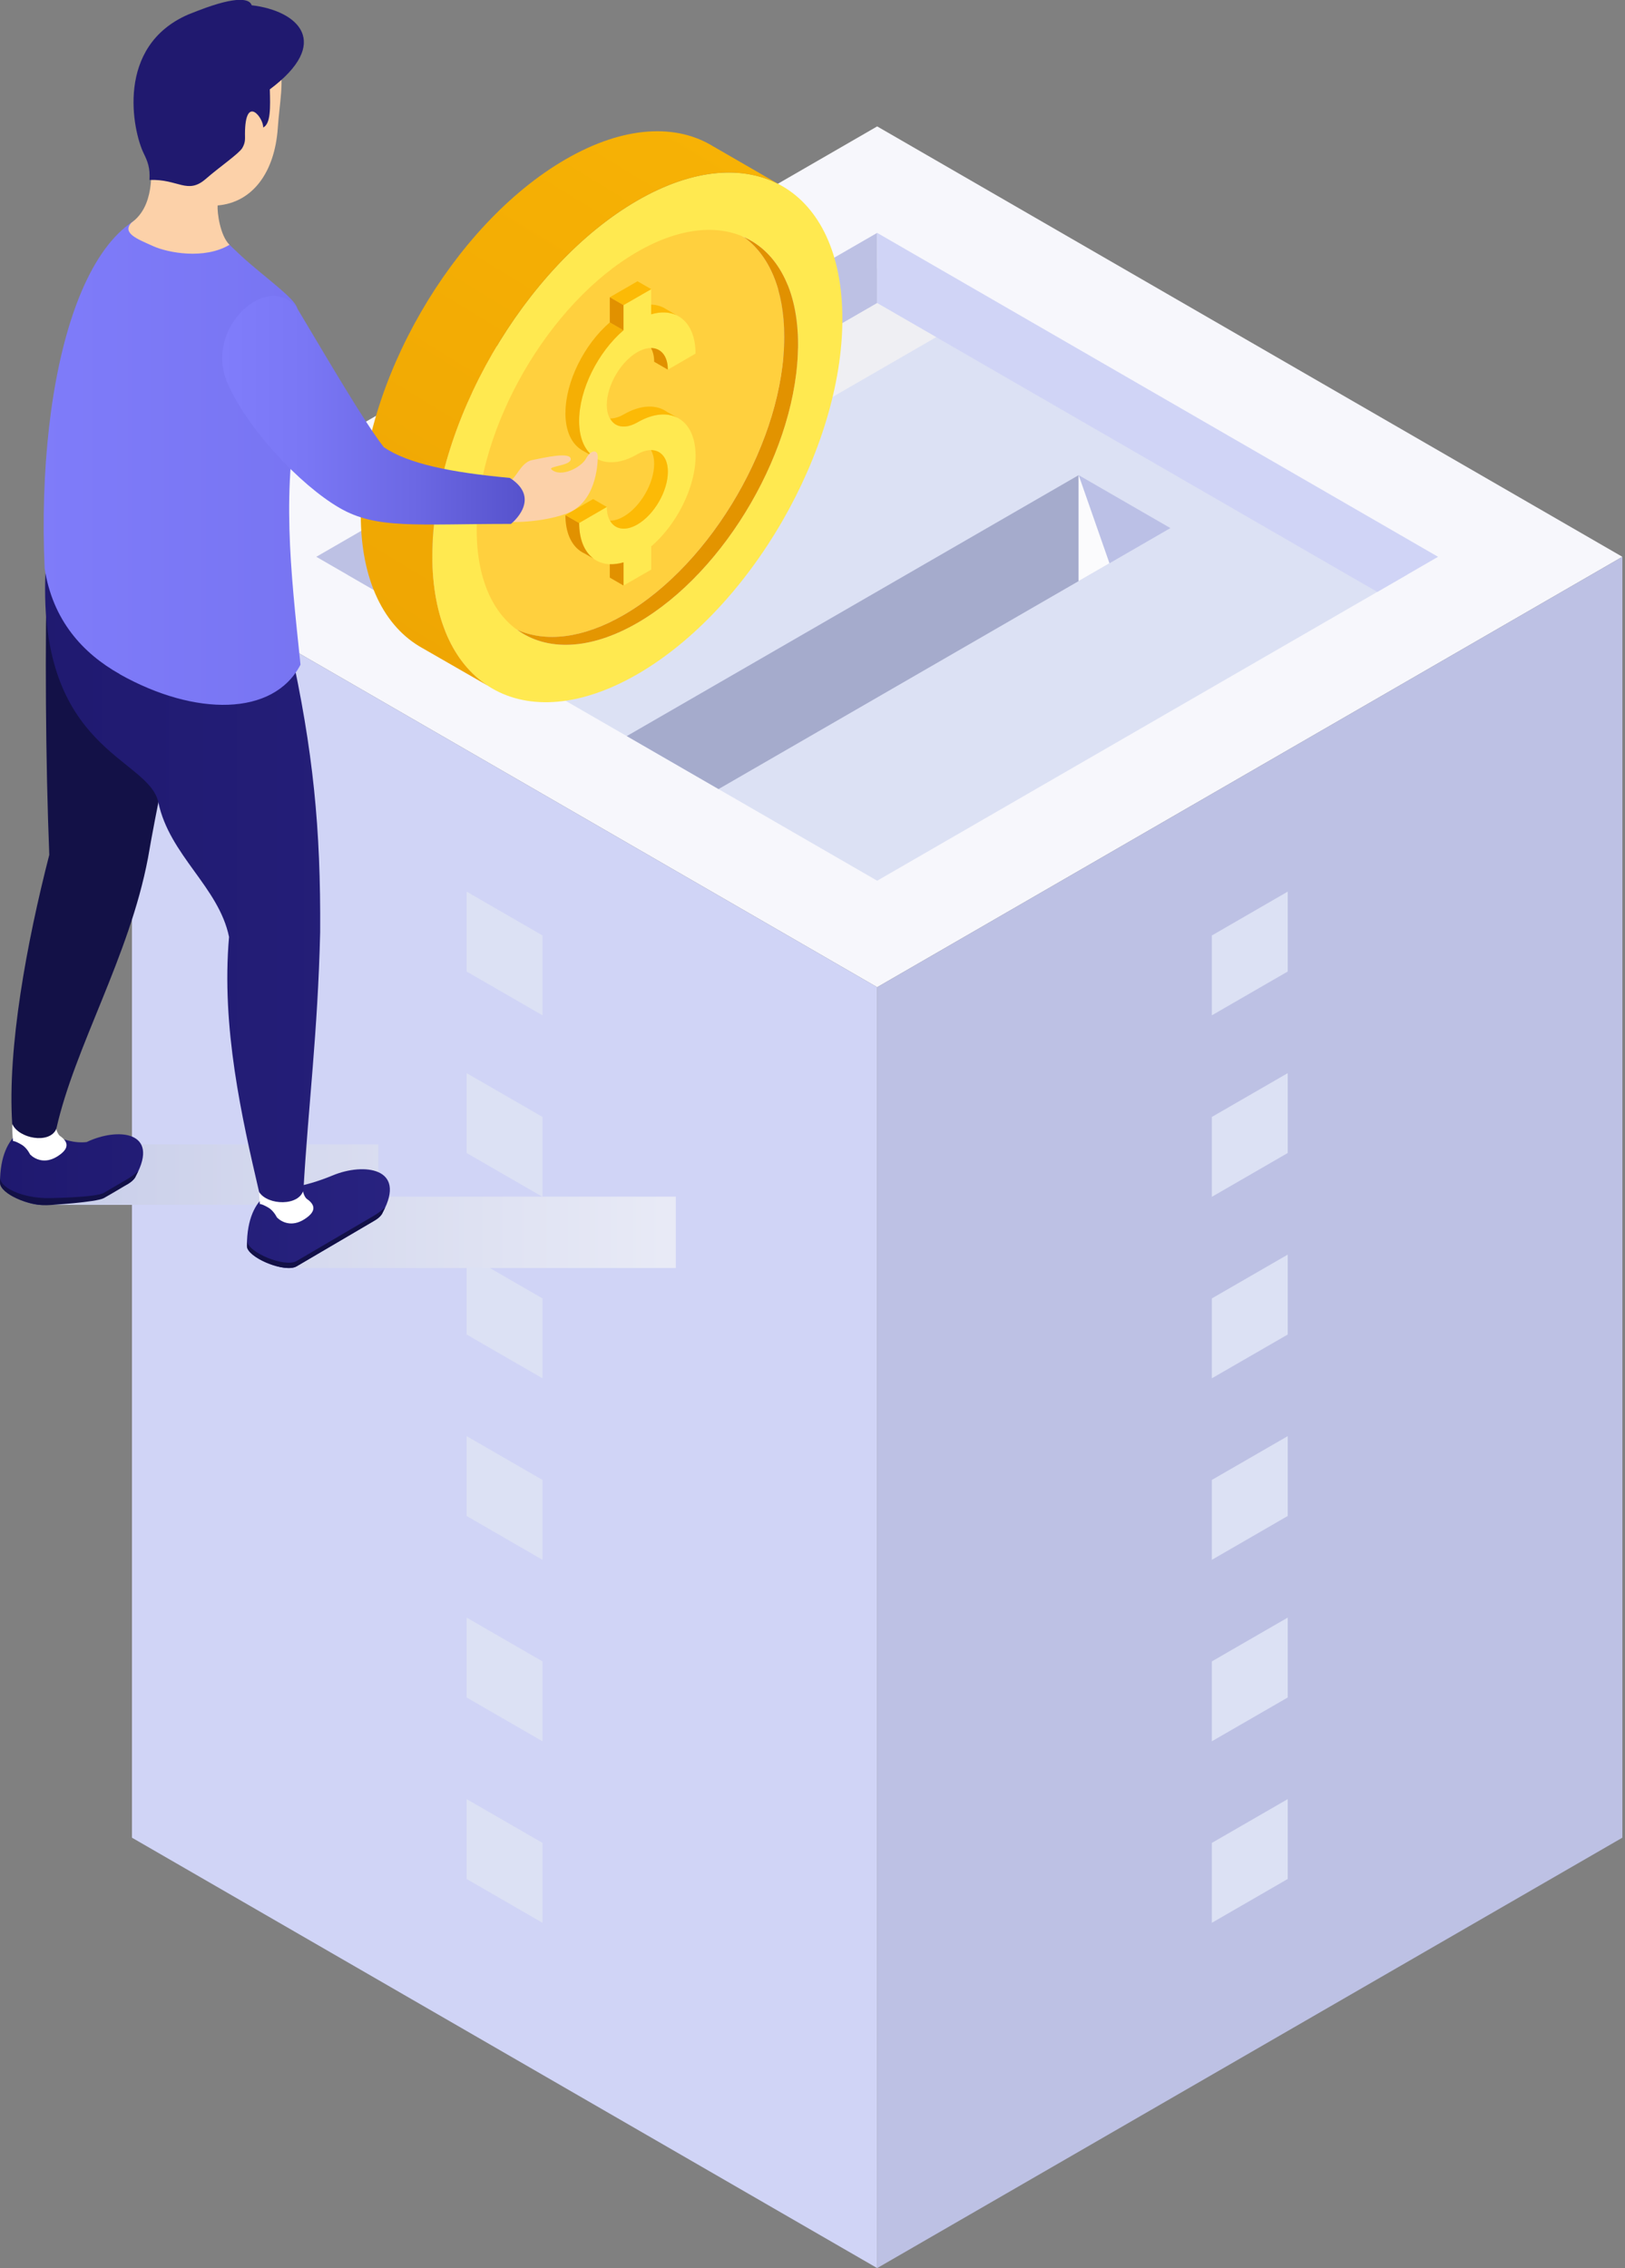 <svg width="86" height="120" viewBox="0 0 86 120" fill="none" xmlns="http://www.w3.org/2000/svg">
<rect x="0" y="0" width="86" height="120" fill="#808080" stroke="none"/>
<path d="M85.86 29.457L46.423 6.687L6.984 29.457L46.423 52.227L85.86 29.457Z" fill="#F7F7FC"/>
<path d="M74.477 30.398L46.423 14.202L18.369 30.398L46.423 46.594L74.477 30.398Z" fill="#DCE1F4"/>
<path d="M85.86 97.222L46.423 119.992V52.227L85.86 29.457V97.222Z" fill="#BDC1E4"/>
<path d="M68.15 51.398L64.135 53.715V49.491L68.15 47.171V51.398Z" fill="#DCE1F4"/>
<path d="M68.15 60.999L64.135 63.318V59.091L68.15 56.774V60.999Z" fill="#DCE1F4"/>
<path d="M68.15 70.602L64.135 72.919V68.692L68.15 66.375V70.602Z" fill="#DCE1F4"/>
<path d="M68.15 80.202L64.135 82.522V78.295L68.15 75.978V80.202Z" fill="#DCE1F4"/>
<path d="M68.15 89.805L64.135 92.122V87.895L68.15 85.578V89.805Z" fill="#DCE1F4"/>
<path d="M68.15 99.406L64.135 101.725V97.498L68.15 95.181V99.406Z" fill="#DCE1F4"/>
<path d="M6.984 97.222L46.423 119.992V52.227L6.984 29.457V97.222Z" fill="#D0D4F6"/>
<path d="M24.696 51.398L28.711 53.715V49.491L24.696 47.171V51.398Z" fill="#DCE1F4"/>
<path d="M24.696 60.999L28.711 63.318V59.091L24.696 56.774V60.999Z" fill="#DCE1F4"/>
<path d="M24.696 70.602L28.711 72.919V68.692L24.696 66.375V70.602Z" fill="#DCE1F4"/>
<path d="M24.696 80.202L28.711 82.522V78.295L24.696 75.978V80.202Z" fill="#DCE1F4"/>
<path d="M24.696 89.805L28.711 92.122V87.895L24.696 85.578V89.805Z" fill="#DCE1F4"/>
<path d="M24.696 99.406L28.711 101.725V97.498L24.696 95.181V99.406Z" fill="#DCE1F4"/>
<path d="M46.423 16.033L19.955 31.313L16.739 29.457L46.423 12.32V16.033Z" fill="#BDC1E4"/>
<path d="M46.423 16.033L72.891 31.315L76.106 29.457L46.423 12.32V16.033Z" fill="#D0D4F6"/>
<path d="M23.08 33.117L49.547 17.836L46.423 16.033L19.955 31.313L23.08 33.117Z" fill="url(#paint0_linear_57_232)" style="mix-blend-mode:multiply"/>
<path d="M33.171 38.943L38.027 41.746L57.086 30.742V25.137L33.171 38.943Z" fill="#A5ABCC"/>
<path d="M57.086 25.137V30.742L61.941 27.938L57.086 25.137Z" fill="#BBC0E6"/>
<path d="M57.086 25.137L58.717 29.801L57.086 30.742V25.137Z" fill="url(#paint1_linear_57_232)" style="mix-blend-mode:multiply"/>
<path d="M24.503 27.628C24.503 22.207 28.309 15.614 33.003 12.904C37.697 10.194 41.506 12.392 41.506 17.813C41.506 23.233 37.697 29.826 33.005 32.537C28.309 35.247 24.503 33.051 24.503 27.628Z" fill="#FFD03E"/>
<path d="M33.73 10.608C27.736 14.068 22.878 22.484 22.878 29.404C22.878 36.324 27.738 39.128 33.73 35.67C39.722 32.21 44.581 23.794 44.581 16.874C44.581 9.954 39.724 7.148 33.73 10.608ZM33.73 32.955C29.036 35.665 25.229 33.467 25.229 28.047C25.229 22.626 29.034 16.033 33.73 13.323C38.426 10.612 42.232 12.809 42.232 18.231C42.232 23.654 38.426 30.245 33.73 32.955Z" fill="#FFE950"/>
<path d="M39.365 12.539C40.697 13.503 41.506 15.315 41.506 17.813C41.506 23.233 37.697 29.826 33.005 32.537C30.843 33.786 28.87 33.989 27.37 33.32C28.927 34.448 31.2 34.416 33.732 32.955C38.428 30.245 42.234 23.652 42.234 18.231C42.234 15.306 41.126 13.323 39.369 12.539H39.365Z" fill="url(#paint2_linear_57_232)"/>
<path d="M37.787 7.77C35.811 6.526 33.029 6.643 29.945 8.422C23.953 11.883 19.093 20.298 19.093 27.218C19.093 30.727 20.344 33.176 22.358 34.289L25.816 36.275C23.995 35.086 22.88 32.717 22.88 29.406C22.88 22.486 27.74 14.07 33.732 10.61C36.663 8.917 39.322 8.728 41.276 9.782L37.789 7.768L37.787 7.77Z" fill="url(#paint3_linear_57_232)"/>
<path d="M33.73 22.348C33.298 22.596 32.893 22.637 32.587 22.462C32.283 22.288 32.113 21.919 32.113 21.422C32.113 20.398 32.84 19.145 33.728 18.631C34.62 18.117 35.344 18.533 35.344 19.557L36.81 18.709C36.81 17.046 35.807 16.23 34.46 16.63V15.3L32.995 16.145V17.475C31.65 18.631 30.648 20.604 30.648 22.269C30.648 23.216 30.966 23.919 31.55 24.253C32.132 24.586 32.906 24.508 33.728 24.032C34.62 23.518 35.344 23.932 35.344 24.958C35.344 25.984 34.62 27.235 33.73 27.749C32.84 28.263 32.113 27.849 32.113 26.823L30.65 27.668C30.65 29.334 31.652 30.149 32.997 29.752V30.98L34.465 30.134V28.907C35.811 27.751 36.814 25.778 36.814 24.113C36.814 22.159 35.431 21.369 33.732 22.35L33.73 22.348Z" fill="#FFE950"/>
<path d="M34.45 18.412C34.558 18.599 34.62 18.841 34.62 19.138L35.344 19.557C35.344 18.83 34.979 18.412 34.448 18.412H34.45Z" fill="#E19100"/>
<path d="M35.321 21.804C34.756 21.39 33.927 21.396 33.005 21.927C32.751 22.074 32.508 22.14 32.29 22.14C32.366 22.273 32.462 22.388 32.589 22.46C32.895 22.634 33.301 22.594 33.732 22.346C34.556 21.87 35.304 21.814 35.856 22.101L35.325 21.802L35.321 21.804Z" fill="#FCBA06"/>
<path d="M34.452 23.813C34.558 24 34.62 24.242 34.62 24.538C34.62 25.564 33.895 26.814 33.005 27.328C32.746 27.477 32.5 27.547 32.285 27.547C32.551 28.008 33.097 28.114 33.732 27.747C34.622 27.233 35.348 25.98 35.346 24.956C35.346 24.23 34.981 23.813 34.452 23.813Z" fill="#FCBA06"/>
<path d="M32.273 29.848V30.559L32.999 30.978V29.75C32.744 29.826 32.5 29.856 32.273 29.848Z" fill="#E19100"/>
<path d="M34.462 16.114V16.628C34.968 16.479 35.423 16.5 35.796 16.672L35.261 16.36C35.032 16.209 34.762 16.126 34.462 16.114Z" fill="#FCBA06"/>
<path d="M33.738 14.88L32.273 15.725L32.997 16.143L34.465 15.298L33.738 14.88Z" fill="#FCBA06"/>
<path d="M29.923 21.849C29.923 22.796 30.244 23.499 30.826 23.832L31.485 24.206C30.947 23.858 30.648 23.176 30.65 22.267C30.65 20.604 31.65 18.628 32.997 17.473L32.273 17.055C30.928 18.21 29.926 20.185 29.926 21.849H29.923Z" fill="url(#paint4_linear_57_232)"/>
<path d="M32.273 15.725V17.057L32.997 17.475V16.143L32.273 15.725Z" fill="#E19100"/>
<path d="M30.65 27.668L29.923 27.25C29.923 28.142 30.212 28.788 30.688 29.136H30.686L30.699 29.145C30.786 29.206 30.877 29.259 30.975 29.302L31.408 29.55C30.939 29.2 30.652 28.556 30.652 27.671L30.65 27.668Z" fill="#E19100"/>
<path d="M32.115 26.821L31.389 26.402L29.926 27.25L30.65 27.668L32.115 26.821Z" fill="#FCBA06"/>
<path d="M35.767 63.308H15.232V67.082H35.767V63.308Z" fill="url(#paint5_linear_57_232)" style="mix-blend-mode:multiply"/>
<path d="M20.025 60.542H2.387V63.743H20.025V60.542Z" fill="url(#paint6_linear_57_232)" style="mix-blend-mode:multiply"/>
<path d="M0 62.588C0 59.622 1.88 59.535 1.88 59.535C1.88 59.535 3.333 60.58 4.588 60.419C6.219 59.637 8.479 59.835 7.196 62.205C7.186 62.235 7.171 62.263 7.154 62.292C7.075 62.42 6.939 62.539 6.737 62.658L5.48 63.221L2.632 63.664C2.005 64.021 0.017 63.195 0.004 62.585L0 62.588Z" fill="url(#paint7_linear_57_232)"/>
<path d="M0.011 62.322C0.045 62.932 1.423 63.414 2.627 63.386C2.627 63.386 5.074 63.354 5.495 63.108C5.915 62.862 6.733 62.384 6.733 62.384C6.869 62.305 7.103 62.148 7.311 61.961C7.273 62.042 7.241 62.12 7.192 62.207C7.181 62.237 7.167 62.265 7.15 62.294C7.071 62.422 6.935 62.541 6.733 62.66C6.733 62.66 5.888 63.167 5.495 63.386C5.102 63.605 2.627 63.754 2.627 63.754C1.714 63.834 0.261 63.299 0.025 62.706C0.015 62.662 0.006 62.619 0.006 62.585C0 62.494 0.006 62.411 0.011 62.322Z" fill="#121047"/>
<path d="M0.765 59.147C1.249 59.147 2.952 59.58 2.952 59.58C2.952 59.58 2.963 59.816 3.105 60.022C3.122 60.041 3.137 60.06 3.152 60.079C3.488 60.313 3.83 60.682 3.033 61.181C2.379 61.591 1.85 61.33 1.597 61.08C1.495 60.888 1.345 60.674 1.134 60.553C0.918 60.429 0.786 60.37 0.69 60.366C0.69 60.353 0.686 60.325 0.686 60.325C0.686 60.325 0.563 59.147 0.765 59.147Z" fill="white"/>
<path d="M2.491 29.185C4.348 29.219 8.989 29.302 10.843 29.334C10.153 34.913 8.762 39.981 7.833 45.387C6.837 50.638 3.957 55.362 2.978 59.731C2.619 60.544 0.977 60.236 0.646 59.455C0.387 55.43 1.415 49.869 2.608 45.224C2.409 40.217 2.375 34.24 2.491 29.185Z" fill="#131147"/>
<path d="M13.067 65.918C13.067 62.953 14.945 62.868 14.945 62.868C14.945 62.868 15.962 62.868 17.615 62.182C19.244 61.504 21.544 61.766 20.259 64.136C20.246 64.166 20.232 64.193 20.215 64.225C20.136 64.35 20.002 64.472 19.796 64.588L15.692 66.997C15.066 67.354 13.08 66.53 13.065 65.918H13.067Z" fill="url(#paint8_linear_57_232)"/>
<path d="M13.076 65.653C13.112 66.26 15.072 67.071 15.692 66.717L19.796 64.312C19.932 64.232 20.166 64.076 20.376 63.89C20.338 63.972 20.306 64.049 20.259 64.138C20.246 64.168 20.232 64.195 20.215 64.227C20.136 64.353 20.002 64.474 19.796 64.591L15.692 66.999C15.106 67.335 13.324 66.63 13.09 66.039C13.08 65.995 13.073 65.952 13.073 65.918C13.067 65.827 13.073 65.744 13.076 65.655V65.653Z" fill="#121047"/>
<path d="M13.83 62.477C14.312 62.477 16.017 62.91 16.017 62.91C16.017 62.91 16.03 63.146 16.168 63.352C16.185 63.371 16.2 63.391 16.215 63.41C16.553 63.643 16.895 64.013 16.096 64.512C15.444 64.922 14.913 64.663 14.66 64.412C14.558 64.221 14.405 64.006 14.197 63.885C13.98 63.76 13.849 63.705 13.753 63.698C13.753 63.686 13.749 63.658 13.749 63.658C13.749 63.658 13.626 62.475 13.83 62.475V62.477Z" fill="white"/>
<path d="M8.381 42.454C7.874 40.056 2.022 39.758 2.404 30.326C4.242 30.056 13.507 34.402 15.342 34.132C16.584 39.748 16.977 43.834 16.944 49.314C16.818 54.658 16.315 58.484 16.06 62.955C15.839 63.817 14.169 63.781 13.713 63.063C12.8 59.134 11.703 54.344 12.122 49.567C11.576 46.921 8.976 45.262 8.381 42.452V42.454Z" fill="url(#paint9_linear_57_232)"/>
<path d="M6.342 35.672C10.321 37.906 14.484 37.908 15.903 35.164C15.372 30.054 14.875 25.895 15.898 20.997C15.597 18.293 15.382 17.885 15.731 16.307C15.607 15.778 13.98 14.648 12.795 13.565C11.514 12.396 10.65 11.284 9.989 11.15C4.55 10.039 1.907 19.731 2.362 30.066C2.782 32.815 4.384 34.569 6.345 35.667L6.342 35.672Z" fill="url(#paint10_linear_57_232)"/>
<path d="M6.971 11.77C8.15 10.916 8.056 9.153 7.957 7.983C7.772 7.363 7.689 6.677 7.736 5.961C7.91 3.382 9.705 1.264 11.706 1.541C15.743 2.091 14.877 4.179 14.703 6.757C14.541 9.145 13.348 10.716 11.517 10.869C11.491 11.262 11.65 12.456 12.145 12.951C10.818 13.745 8.878 13.371 8.112 13.025C7.296 12.656 6.417 12.339 6.969 11.768L6.971 11.77Z" fill="#FCD1A9"/>
<path d="M13.32 0.279C13.224 -0.044 12.608 -0.254 10.51 0.553C10.497 0.559 10 0.753 9.968 0.765C6.085 2.448 7.024 6.923 7.604 8.112C7.81 8.535 7.952 8.873 7.91 9.521C9.435 9.457 9.919 10.317 10.896 9.461C11.597 8.849 12.646 8.129 12.823 7.83C12.999 7.528 12.965 7.333 12.965 7.089C12.969 4.943 13.959 6.254 13.927 6.747C14.333 6.549 14.307 5.687 14.28 4.727C17.574 2.269 15.807 0.572 13.32 0.279Z" fill="#20196F"/>
<path d="M26.878 25.464C27.285 25.47 27.506 24.472 28.163 24.34C28.819 24.208 30.206 23.886 30.206 24.293C30.206 24.635 29.004 24.667 29.18 24.831C29.688 25.298 30.775 24.714 31.013 24.261C31.255 23.807 31.642 23.743 31.637 24.185C31.631 24.627 31.525 26.615 29.97 27.176C28.418 27.736 26.55 27.613 26.55 27.613L26.875 25.462L26.878 25.464Z" fill="#FCD1A9"/>
<path d="M27.043 27.715C27.043 27.715 28.717 26.398 26.982 25.283C23.883 24.998 21.604 24.54 20.314 23.66C19.316 22.386 17.375 19.066 15.729 16.311C14.174 14.289 10.803 17.354 12.018 20.215C13.052 22.651 15.867 25.648 17.961 26.866C19.926 28.008 21.971 27.717 27.043 27.717V27.715Z" fill="url(#paint11_linear_57_232)"/>
<defs>
<linearGradient id="paint0_linear_57_232" x1="534.171" y1="-626.654" x2="437.286" y2="-603.549" gradientUnits="userSpaceOnUse">
<stop stop-color="#F6F6FB"/>
<stop offset="1" stop-color="#EFEFF3"/>
</linearGradient>
<linearGradient id="paint1_linear_57_232" x1="0" y1="59.969" x2="85.86" y2="59.969" gradientUnits="userSpaceOnUse">
<stop stop-color="#F6F6FB"/>
<stop offset="0.73" stop-color="#FBFBFD"/>
<stop offset="1" stop-color="white"/>
</linearGradient>
<linearGradient id="paint2_linear_57_232" x1="18.33" y1="125.913" x2="83.895" y2="7.967" gradientUnits="userSpaceOnUse">
<stop stop-color="#FCBA06"/>
<stop offset="0.1" stop-color="#F7B304"/>
<stop offset="0.53" stop-color="#E79A01"/>
<stop offset="0.8" stop-color="#E19100"/>
</linearGradient>
<linearGradient id="paint3_linear_57_232" x1="4.538" y1="106.931" x2="69.003" y2="1.31" gradientUnits="userSpaceOnUse">
<stop stop-color="#E19100"/>
<stop offset="0.57" stop-color="#EFA603"/>
<stop offset="1" stop-color="#FCBA06"/>
</linearGradient>
<linearGradient id="paint4_linear_57_232" x1="4.154" y1="106.413" x2="43.664" y2="-7.59" gradientUnits="userSpaceOnUse">
<stop stop-color="#E37D22"/>
<stop offset="0.02" stop-color="#E19100"/>
<stop offset="1" stop-color="#FCBA06"/>
</linearGradient>
<linearGradient id="paint5_linear_57_232" x1="0" y1="59.958" x2="85.86" y2="59.958" gradientUnits="userSpaceOnUse">
<stop stop-color="#C4CAE8"/>
<stop offset="0.09" stop-color="#CDD2EB"/>
<stop offset="0.41" stop-color="#E8EAF6"/>
<stop offset="0.69" stop-color="#F9F9FC"/>
<stop offset="0.9" stop-color="white"/>
</linearGradient>
<linearGradient id="paint6_linear_57_232" x1="0" y1="60.032" x2="85.85" y2="60.032" gradientUnits="userSpaceOnUse">
<stop stop-color="#C4CAE8"/>
<stop offset="0.09" stop-color="#CDD2EB"/>
<stop offset="0.41" stop-color="#E8EAF6"/>
<stop offset="0.69" stop-color="#F9F9FC"/>
<stop offset="0.9" stop-color="white"/>
</linearGradient>
<linearGradient id="paint7_linear_57_232" x1="85.858" y1="60.033" x2="0" y2="60.033" gradientUnits="userSpaceOnUse">
<stop stop-color="#423EAF"/>
<stop offset="0.3" stop-color="#39359F"/>
<stop offset="0.89" stop-color="#231D77"/>
<stop offset="1" stop-color="#1F196F"/>
</linearGradient>
<linearGradient id="paint8_linear_57_232" x1="85.871" y1="59.972" x2="0.024" y2="59.972" gradientUnits="userSpaceOnUse">
<stop stop-color="#423EAF"/>
<stop offset="0.3" stop-color="#39359F"/>
<stop offset="0.89" stop-color="#231D77"/>
<stop offset="1" stop-color="#1F196F"/>
</linearGradient>
<linearGradient id="paint9_linear_57_232" x1="85.861" y1="59.988" x2="0.006" y2="59.988" gradientUnits="userSpaceOnUse">
<stop stop-color="#423EAF"/>
<stop offset="0.3" stop-color="#353097"/>
<stop offset="0.75" stop-color="#251F7A"/>
<stop offset="1" stop-color="#1F196F"/>
</linearGradient>
<linearGradient id="paint10_linear_57_232" x1="85.86" y1="59.993" x2="-0.005" y2="59.993" gradientUnits="userSpaceOnUse">
<stop offset="0.03" stop-color="#5652CC"/>
<stop offset="1" stop-color="#807DFB"/>
</linearGradient>
<linearGradient id="paint11_linear_57_232" x1="27.772" y1="21.702" x2="11.761" y2="21.702" gradientUnits="userSpaceOnUse">
<stop stop-color="#5652CC"/>
<stop offset="0.37" stop-color="#6C68E4"/>
<stop offset="0.73" stop-color="#7A77F5"/>
<stop offset="1" stop-color="#807DFB"/>
</linearGradient>
</defs>
</svg>
